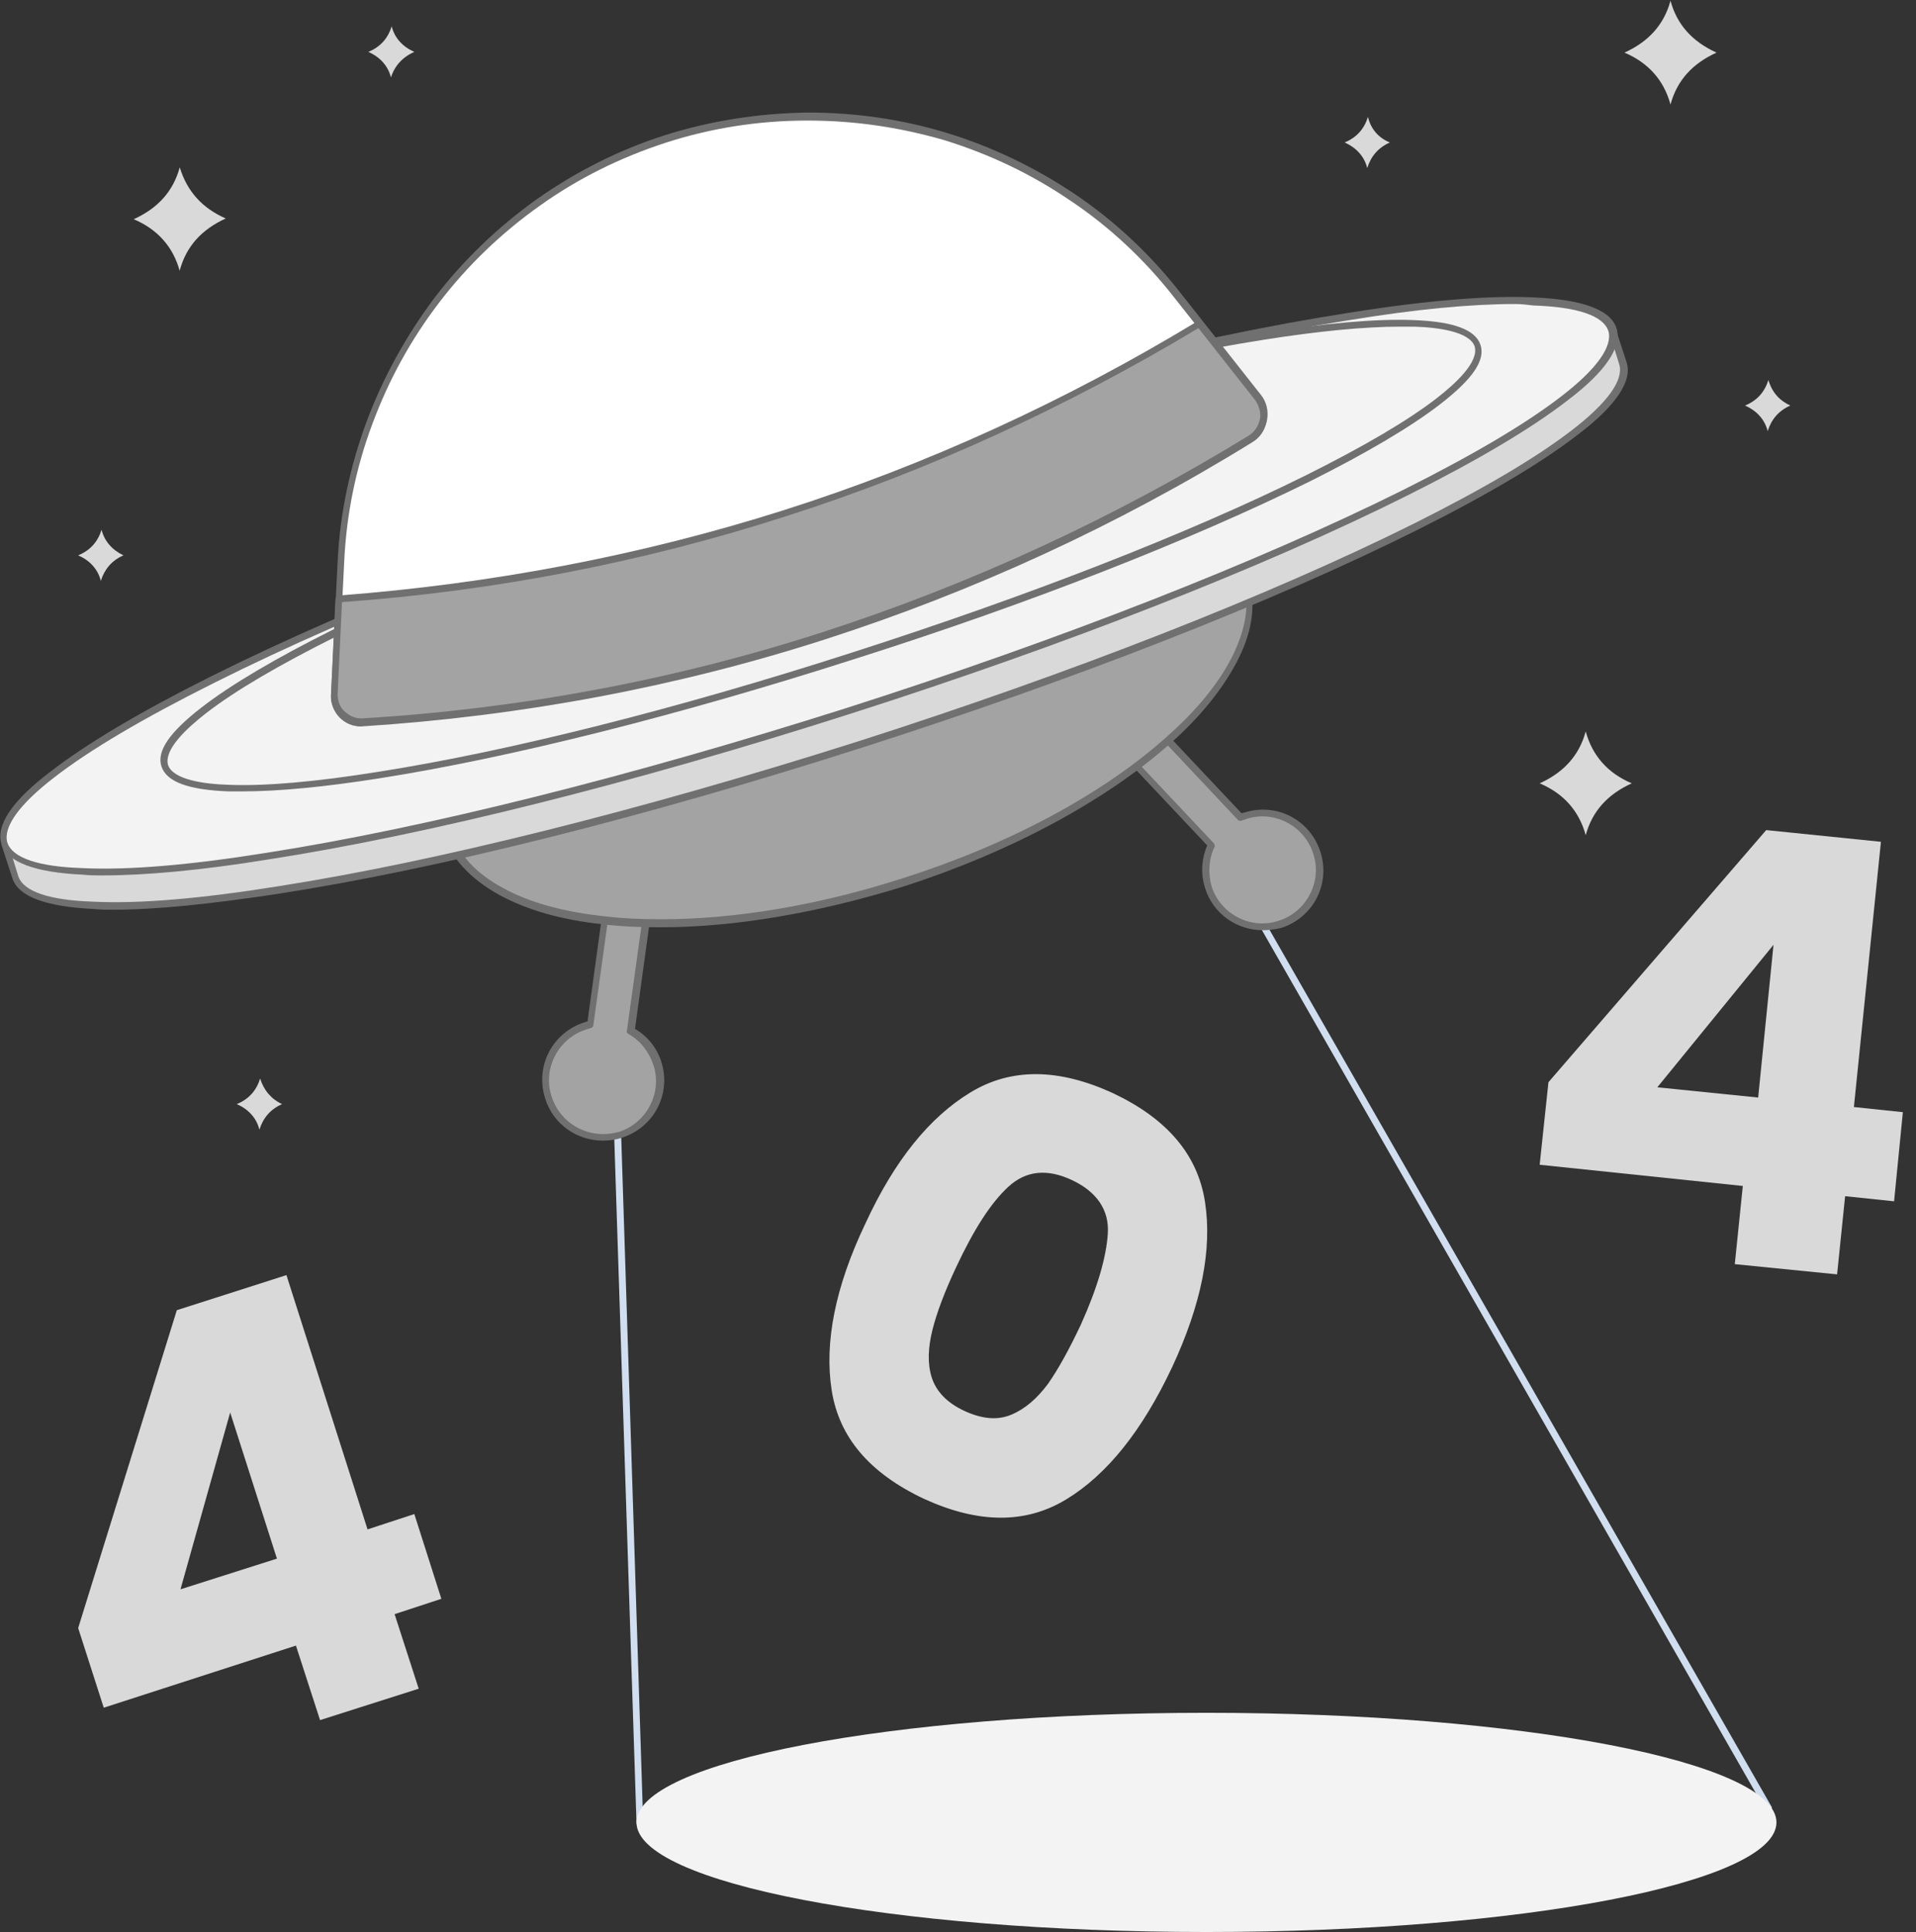 <svg width="119" height="120" viewBox="0 0 119 120" fill="none" xmlns="http://www.w3.org/2000/svg">
<rect x="0" y="0" width="119" height="120" fill="#333333" stroke="none"/>
<g clipPath="url(#clip0_291_39754)">
<path d="M39.758 113.419C39.621 113.419 39.531 113.328 39.531 113.192L37.307 44.751C37.307 44.66 37.352 44.569 37.443 44.524L66.399 36.309C66.49 36.263 66.581 36.309 66.626 36.4L110.015 112.194C110.06 112.239 110.06 112.33 110.015 112.421C109.969 112.466 109.924 112.512 109.833 112.512L39.758 113.419ZM37.761 44.932L39.939 112.965L109.47 112.103L66.353 36.763L37.761 44.932Z" fill="#D1DEF0"/>
<path d="M40.8 66.035C40.528 65.128 39.893 64.447 39.167 64.038L40.483 54.326L37.941 53.963L36.625 63.675C36.534 63.675 36.444 63.721 36.353 63.766C34.492 64.356 33.448 66.353 34.038 68.214C34.628 70.075 36.625 71.119 38.486 70.529C40.392 69.893 41.436 67.896 40.8 66.035Z" fill="#A3A3A3"/>
<path d="M37.442 70.847C35.854 70.847 34.356 69.849 33.857 68.215C33.221 66.218 34.311 64.13 36.308 63.495C36.353 63.495 36.398 63.449 36.489 63.449L37.805 53.873C37.805 53.737 37.941 53.691 38.032 53.691L40.574 54.054C40.619 54.054 40.665 54.1 40.71 54.145C40.755 54.191 40.755 54.236 40.755 54.327L39.439 63.903C40.211 64.357 40.801 65.083 41.073 65.946C41.709 67.942 40.619 70.03 38.622 70.666C38.214 70.802 37.805 70.847 37.442 70.847ZM38.169 54.191L36.852 63.676C36.852 63.767 36.761 63.858 36.671 63.858C36.58 63.903 36.489 63.903 36.398 63.949C34.674 64.493 33.675 66.399 34.265 68.124C34.719 69.531 36.035 70.439 37.442 70.439C37.76 70.439 38.123 70.393 38.441 70.303C40.165 69.758 41.164 67.852 40.574 66.127C40.302 65.31 39.757 64.629 39.031 64.221C38.94 64.175 38.895 64.085 38.94 63.994L40.256 54.508L38.169 54.191Z" fill="#707070"/>
<path d="M81.786 52.919C81.196 51.059 79.199 50.015 77.338 50.605C77.248 50.65 77.157 50.65 77.066 50.695L70.349 43.615L68.488 45.34L75.205 52.465C74.842 53.237 74.751 54.19 75.024 55.053C75.614 56.913 77.611 57.957 79.472 57.367C81.332 56.777 82.376 54.78 81.786 52.919Z" fill="#A3A3A3"/>
<path d="M78.427 57.776C76.838 57.776 75.341 56.778 74.841 55.144C74.569 54.281 74.615 53.373 74.978 52.511L68.351 45.476C68.26 45.386 68.26 45.249 68.351 45.159L70.212 43.434C70.257 43.389 70.303 43.389 70.348 43.389C70.394 43.389 70.439 43.434 70.484 43.479L77.111 50.514C77.156 50.514 77.201 50.469 77.292 50.469C79.289 49.834 81.377 50.923 82.012 52.92C82.648 54.917 81.558 57.004 79.562 57.64C79.153 57.731 78.79 57.776 78.427 57.776ZM68.805 45.386L75.386 52.375C75.431 52.42 75.477 52.557 75.431 52.602C75.068 53.373 75.023 54.236 75.25 55.053C75.794 56.778 77.701 57.776 79.425 57.186C81.15 56.641 82.149 54.735 81.558 53.011C81.014 51.286 79.108 50.287 77.383 50.877C77.292 50.923 77.201 50.923 77.111 50.968C77.02 51.014 76.929 50.968 76.884 50.923L70.303 43.933L68.805 45.386Z" fill="#707070"/>
<path d="M56.087 54.819C69.791 50.439 79.317 41.934 77.364 35.822C75.411 29.71 62.718 28.305 49.013 32.685C35.309 37.065 25.783 45.57 27.736 51.682C29.689 57.794 42.382 59.199 56.087 54.819Z" fill="#A3A3A3"/>
<path d="M41.028 57.596C39.802 57.596 38.622 57.551 37.488 57.414C34.855 57.142 32.677 56.507 30.952 55.554C29.182 54.555 28.002 53.284 27.503 51.741C27.004 50.198 27.185 48.473 28.093 46.658C28.955 44.933 30.362 43.118 32.314 41.393C36.353 37.808 42.253 34.631 48.88 32.498C55.551 30.364 62.178 29.548 67.533 30.138C70.165 30.41 72.344 31.045 74.069 31.998C75.839 32.997 77.019 34.268 77.518 35.811C78.017 37.354 77.836 39.079 76.928 40.894C76.066 42.619 74.659 44.434 72.707 46.159C68.668 49.744 62.768 52.921 56.141 55.054C50.877 56.688 45.657 57.596 41.028 57.596ZM64.084 30.364C59.5 30.364 54.326 31.227 49.106 32.906C42.48 35.039 36.671 38.126 32.677 41.711C30.725 43.436 29.364 45.16 28.547 46.84C27.73 48.564 27.503 50.153 28.002 51.605C28.456 53.057 29.545 54.237 31.224 55.145C32.858 56.053 34.992 56.643 37.578 56.915C38.668 57.051 39.848 57.097 41.073 57.097C45.657 57.097 50.831 56.234 56.05 54.555C62.632 52.467 68.486 49.336 72.48 45.75C74.432 44.026 75.793 42.301 76.61 40.622C77.427 38.897 77.654 37.309 77.155 35.856C76.701 34.404 75.612 33.224 73.933 32.316C72.299 31.408 70.165 30.818 67.579 30.546C66.444 30.455 65.309 30.364 64.084 30.364Z" fill="#707070"/>
<path d="M98.259 21.059L2.132 51.785L0.271 52.375L0.952 54.463C2.314 58.729 25.778 55.053 53.373 46.248C80.967 37.443 102.208 26.823 100.846 22.556L100.166 20.469L98.259 21.059Z" fill="#D9D9D9"/>
<path d="M7.034 56.505C6.625 56.505 6.217 56.505 5.854 56.46C2.858 56.324 1.134 55.688 0.771 54.554L0.09 52.466C0.09 52.421 0.09 52.33 0.09 52.284C0.135 52.239 0.181 52.194 0.226 52.194L100.075 20.288C100.211 20.242 100.302 20.333 100.347 20.424L101.028 22.511C101.391 23.646 100.392 25.189 97.987 27.005C95.763 28.729 92.404 30.726 88.047 32.905C79.061 37.398 66.762 42.209 53.418 46.475C40.075 50.741 27.276 53.964 17.336 55.507C13.161 56.142 9.712 56.505 7.034 56.505ZM0.544 52.511L1.134 54.418C1.451 55.371 3.04 55.915 5.808 56.006C8.622 56.142 12.435 55.825 17.246 55.053C27.14 53.51 39.939 50.288 53.237 46.067C66.58 41.8 78.834 36.989 87.775 32.542C92.132 30.363 95.445 28.412 97.669 26.687C99.848 25.008 100.846 23.601 100.574 22.648L99.984 20.741L98.305 21.286L0.544 52.511Z" fill="#707070"/>
<path d="M52.662 44.145C80.238 35.332 101.485 24.723 100.119 20.45C98.754 16.176 75.292 19.855 47.716 28.668C20.14 37.481 -1.108 48.09 0.258 52.363C1.624 56.637 25.086 52.957 52.662 44.145Z" fill="#F3F3F3"/>
<path d="M6.355 54.374C5.947 54.374 5.538 54.374 5.175 54.329C2.18 54.193 0.455 53.557 0.092 52.423C-0.271 51.288 0.727 49.745 3.133 47.929C5.357 46.205 8.715 44.208 13.072 42.029C22.059 37.536 34.358 32.725 47.702 28.459C61.045 24.193 73.844 20.97 83.783 19.427C88.594 18.655 92.498 18.338 95.311 18.474C98.307 18.61 100.032 19.246 100.395 20.38C100.758 21.515 99.759 23.058 97.354 24.873C95.13 26.598 91.771 28.595 87.414 30.773C78.428 35.267 66.128 40.078 52.785 44.344C39.441 48.61 26.643 51.833 16.703 53.376C12.528 54.056 9.033 54.374 6.355 54.374ZM94.086 18.883C91.408 18.883 87.959 19.2 83.829 19.881C73.935 21.424 61.136 24.646 47.838 28.867C34.495 33.134 22.195 37.944 13.254 42.438C8.897 44.616 5.584 46.568 3.36 48.292C1.181 49.972 0.183 51.379 0.455 52.332C0.773 53.285 2.361 53.83 5.13 53.92C7.944 54.056 11.756 53.739 16.567 52.967C26.461 51.424 39.26 48.202 52.558 43.981C65.901 39.715 78.156 34.904 87.097 30.456C91.454 28.277 94.767 26.326 96.991 24.601C99.169 22.922 100.168 21.515 99.895 20.562C99.578 19.609 97.989 19.064 95.221 18.973C94.858 18.928 94.495 18.883 94.086 18.883Z" fill="#707070"/>
<path d="M15.067 49.154C14.75 49.154 14.477 49.154 14.205 49.154C11.709 49.063 10.347 48.564 10.03 47.611C9.712 46.658 10.529 45.478 12.526 43.935C14.341 42.528 17.11 40.894 20.65 39.124C28.002 35.493 38.032 31.544 48.925 28.095C59.818 24.6 70.302 21.968 78.38 20.697C82.329 20.062 85.506 19.79 87.775 19.88C90.272 19.971 91.633 20.47 91.951 21.423C92.269 22.377 91.452 23.556 89.455 25.1C87.639 26.507 84.871 28.14 81.331 29.911C73.978 33.541 63.948 37.49 53.055 40.939C42.163 44.434 31.678 47.066 23.6 48.337C20.151 48.882 17.291 49.154 15.067 49.154ZM86.958 20.289C84.78 20.289 81.921 20.561 78.471 21.106C70.393 22.377 59.954 25.009 49.107 28.504C38.214 31.998 28.184 35.901 20.877 39.532C17.337 41.302 14.613 42.891 12.798 44.298C11.573 45.251 10.166 46.567 10.438 47.52C10.756 48.428 12.662 48.7 14.205 48.746C16.474 48.836 19.606 48.564 23.554 47.929C31.633 46.658 42.072 44.026 52.919 40.531C63.812 37.036 73.842 33.133 81.149 29.502C84.689 27.732 87.412 26.143 89.228 24.737C90.453 23.784 91.86 22.467 91.588 21.514C91.27 20.607 89.364 20.334 87.821 20.289C87.548 20.289 87.276 20.289 86.958 20.289Z" fill="#707070"/>
<path d="M77.701 27.277C60.772 37.671 42.346 43.571 22.512 44.887C21.514 44.932 20.697 44.115 20.742 43.117L21.151 34.902C21.741 22.784 29.774 12.3 41.347 8.624C52.875 4.947 65.538 8.805 73.026 18.336L78.11 24.781C78.745 25.598 78.518 26.733 77.701 27.277Z" fill="white"/>
<path d="M22.421 45.114C21.922 45.114 21.468 44.933 21.105 44.57C20.742 44.207 20.515 43.662 20.56 43.117L20.969 34.903C21.105 31.907 21.741 28.957 22.784 26.143C23.828 23.375 25.235 20.833 27.005 18.473C28.775 16.158 30.908 14.116 33.314 12.391C35.765 10.666 38.442 9.305 41.302 8.397C44.161 7.489 47.157 7.036 50.152 6.99C53.102 6.99 56.007 7.399 58.821 8.261C61.635 9.123 64.267 10.394 66.718 12.028C69.214 13.707 71.392 15.75 73.253 18.11L78.337 24.555C78.654 24.963 78.79 25.508 78.7 26.052C78.609 26.597 78.291 27.051 77.837 27.323C69.395 32.542 60.455 36.627 51.287 39.577C42.119 42.527 32.452 44.343 22.557 44.978C22.512 45.114 22.467 45.114 22.421 45.114ZM50.197 7.489C50.152 7.489 50.152 7.489 50.107 7.489C47.157 7.489 44.206 7.943 41.392 8.851C38.579 9.759 35.901 11.075 33.495 12.8C31.135 14.479 29.048 16.476 27.277 18.791C25.508 21.105 24.146 23.601 23.147 26.279C22.104 29.048 21.514 31.952 21.377 34.903L20.969 43.117C20.969 43.526 21.105 43.934 21.423 44.207C21.741 44.479 22.104 44.66 22.557 44.615C32.361 44.025 41.983 42.21 51.105 39.26C60.228 36.355 69.123 32.225 77.565 27.051C77.928 26.824 78.155 26.461 78.246 26.052C78.337 25.644 78.2 25.235 77.973 24.872L72.89 18.427C71.075 16.113 68.896 14.07 66.445 12.437C64.04 10.803 61.453 9.577 58.684 8.715C55.871 7.898 53.057 7.489 50.197 7.489Z" fill="#707070"/>
<path d="M74.433 20.152C58.004 30.092 40.212 35.81 21.014 37.217L20.742 43.117C20.697 44.116 21.514 44.933 22.512 44.888C42.346 43.571 60.772 37.671 77.701 27.278C78.564 26.733 78.745 25.599 78.155 24.827L74.433 20.152Z" fill="#A3A3A3"/>
<path d="M22.421 45.115C21.922 45.115 21.468 44.933 21.105 44.57C20.742 44.207 20.515 43.663 20.56 43.118L20.833 37.218C20.833 37.127 20.924 37.036 21.014 36.991C30.545 36.265 39.849 34.495 48.7 31.681C57.55 28.867 66.173 24.918 74.343 19.971C74.433 19.926 74.57 19.926 74.615 20.017L78.291 24.691C78.609 25.1 78.745 25.644 78.654 26.189C78.564 26.734 78.246 27.188 77.792 27.46C69.35 32.679 60.409 36.764 51.241 39.714C42.073 42.664 32.406 44.48 22.512 45.115C22.512 45.115 22.467 45.115 22.421 45.115ZM21.241 37.399L20.969 43.118C20.969 43.526 21.105 43.935 21.423 44.207C21.741 44.48 22.104 44.661 22.557 44.616C32.361 44.026 41.983 42.21 51.105 39.26C60.228 36.31 69.123 32.225 77.565 27.051C77.928 26.825 78.155 26.461 78.246 26.053C78.337 25.644 78.2 25.236 77.973 24.873L74.433 20.38C66.264 25.281 57.686 29.23 48.881 32.044C40.031 34.903 30.727 36.719 21.241 37.399Z" fill="#707070"/>
<path d="M84.962 7.262C84.735 7.988 84.281 8.533 83.51 8.85C84.236 9.168 84.735 9.713 84.917 10.439C85.144 9.713 85.597 9.168 86.324 8.85C85.643 8.578 85.144 8.033 84.962 7.262Z" fill="#D9D9D9"/>
<path d="M109.833 23.602C109.606 24.328 109.152 24.872 108.381 25.19C109.107 25.508 109.606 26.052 109.788 26.779C110.015 26.052 110.469 25.508 111.195 25.19C110.514 24.872 110.06 24.373 109.833 23.602Z" fill="#D9D9D9"/>
<path d="M16.157 66.989C15.931 67.715 15.477 68.26 14.705 68.578C15.431 68.895 15.931 69.44 16.112 70.166C16.339 69.44 16.793 68.895 17.519 68.578C16.838 68.26 16.384 67.715 16.157 66.989Z" fill="#D9D9D9"/>
<path d="M24.327 1.635C24.282 1.635 24.282 1.635 24.327 1.635C24.1 2.361 23.647 2.906 22.875 3.223C23.601 3.541 24.1 4.086 24.282 4.812C24.509 4.086 25.008 3.541 25.734 3.223C25.008 2.906 24.509 2.361 24.327 1.635Z" fill="#D9D9D9"/>
<path d="M6.308 32.904C6.081 33.63 5.627 34.175 4.855 34.493C5.582 34.81 6.081 35.355 6.262 36.081C6.489 35.355 6.943 34.81 7.669 34.493C6.989 34.175 6.489 33.63 6.308 32.904Z" fill="#D9D9D9"/>
<path d="M11.164 10.393C10.755 11.891 9.802 12.935 8.305 13.616C9.802 14.251 10.755 15.341 11.164 16.838V16.884V16.793C11.572 15.295 12.526 14.251 14.023 13.57C12.571 12.935 11.618 11.891 11.164 10.393Z" fill="#D9D9D9"/>
<path d="M103.752 0.046C103.343 1.543 102.39 2.587 100.893 3.268C102.39 3.904 103.343 4.993 103.752 6.491C104.16 4.993 105.113 3.949 106.611 3.268C105.113 2.587 104.16 1.543 103.752 0.046Z" fill="#D9D9D9"/>
<path d="M98.486 45.432C98.078 46.929 97.125 47.973 95.627 48.654C97.125 49.289 98.078 50.379 98.486 51.876C98.895 50.379 99.848 49.335 101.346 48.654C99.848 48.019 98.895 46.929 98.486 45.432Z" fill="#D9D9D9"/>
<path d="M74.932 120C94.484 120 110.333 116.953 110.333 113.193C110.333 109.433 94.484 106.385 74.932 106.385C55.381 106.385 39.531 109.433 39.531 113.193C39.531 116.953 55.381 120 74.932 120Z" fill="#F3F3F3"/>
<path d="M6.444 106.068L4.855 101.121L10.982 81.378L17.79 79.199L22.828 94.993L25.733 94.04L27.412 99.305L24.508 100.258L26.005 104.888L19.878 106.839L18.38 102.21L6.444 106.068ZM14.296 87.732L11.21 98.715L17.2 96.809L14.296 87.732Z" fill="#D9D9D9"/>
<path d="M95.627 72.345L96.172 67.217L109.697 51.559L116.822 52.285L115.143 68.76L118.184 69.078L117.639 74.615L114.598 74.297L114.099 79.153L107.745 78.518L108.244 73.662L95.627 72.345ZM110.15 58.684L102.934 67.534L109.197 68.17L110.15 58.684Z" fill="#D9D9D9"/>
<path d="M60.273 67.852C62.814 66.309 65.764 66.354 69.123 67.897C72.481 69.486 74.388 71.71 74.842 74.66C75.296 77.61 74.615 81.014 72.799 84.917C70.938 88.865 68.76 91.588 66.218 93.132C63.677 94.675 60.727 94.629 57.368 93.086C54.01 91.498 52.103 89.274 51.65 86.324C51.196 83.374 51.876 79.924 53.737 76.021C55.553 72.073 57.731 69.395 60.273 67.852ZM68.805 76.611C68.896 75.159 68.124 74.024 66.581 73.298C65.038 72.572 63.722 72.708 62.633 73.707C61.544 74.705 60.5 76.339 59.41 78.653C58.684 80.197 58.185 81.513 57.913 82.602C57.64 83.691 57.595 84.69 57.867 85.552C58.14 86.415 58.82 87.141 59.91 87.64C60.999 88.139 61.952 88.23 62.814 87.867C63.677 87.504 64.403 86.868 65.084 85.961C65.719 85.053 66.4 83.828 67.126 82.284C68.17 79.97 68.715 78.064 68.805 76.611Z" fill="#D9D9D9"/>
</g>
<defs>
<clipPath id="clip0_291_39754">
<rect width="118.139" height="120" fill="white"/>
</clipPath>
</defs>
</svg>
